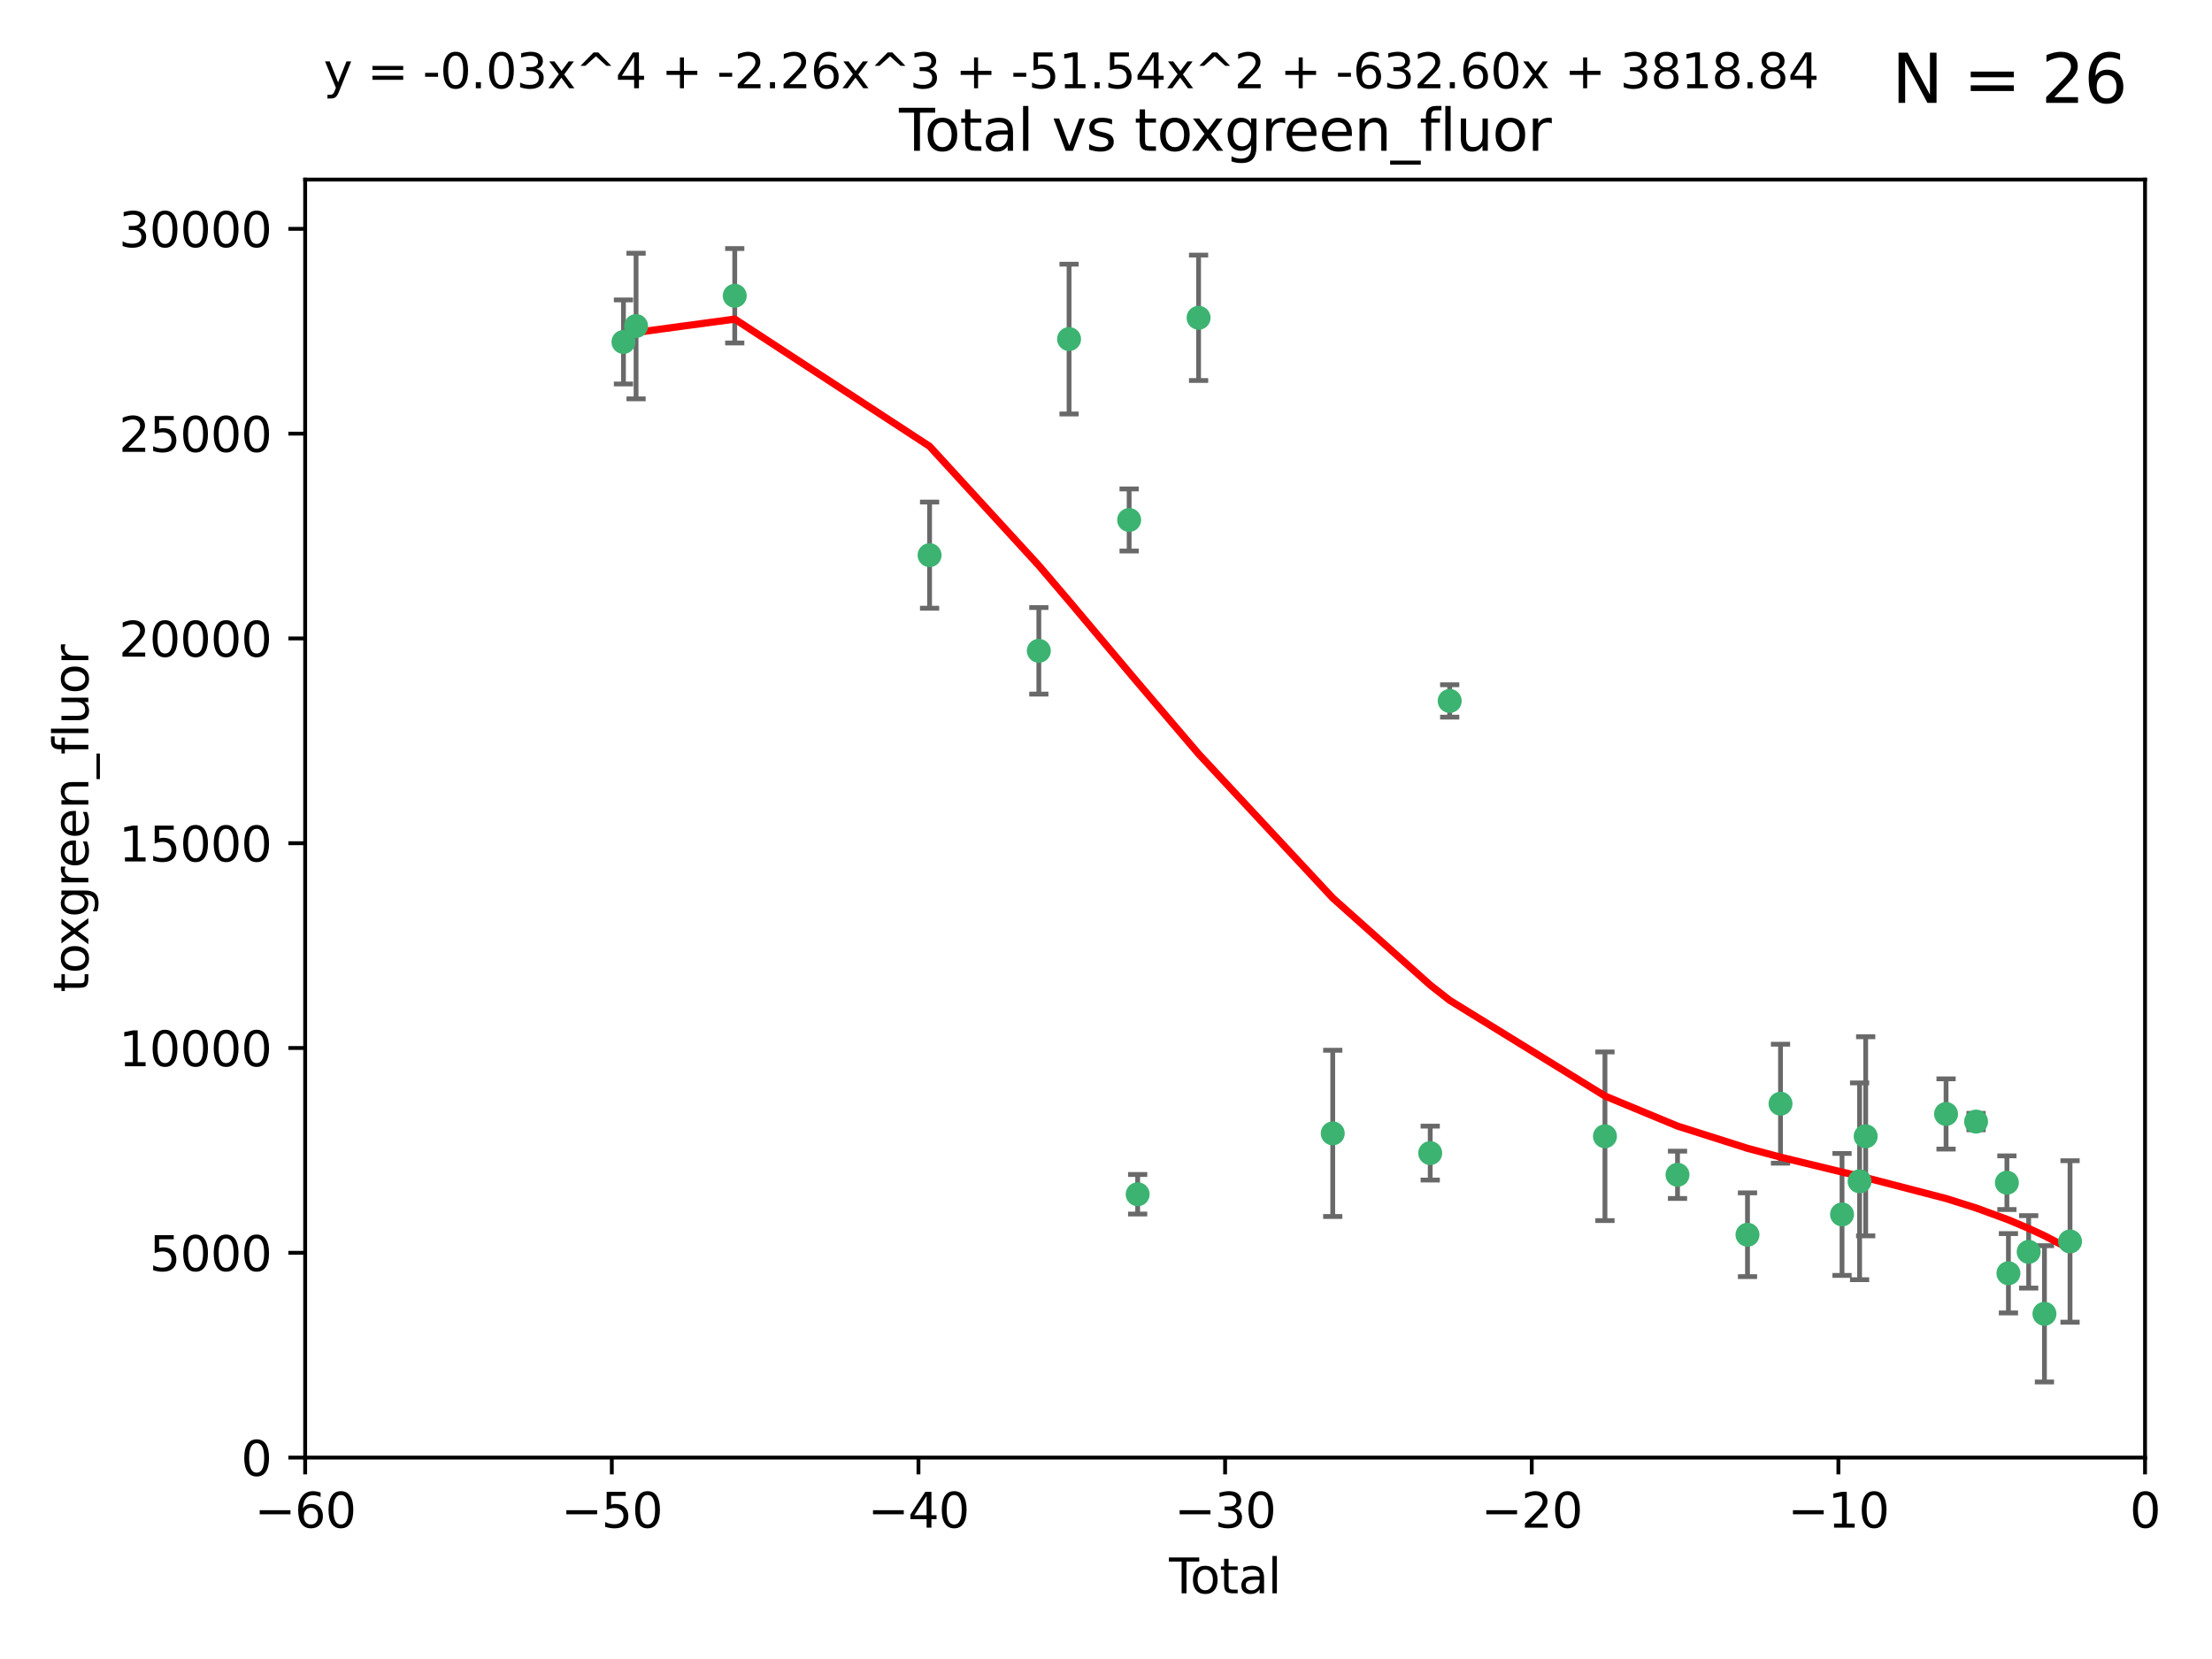 <?xml version="1.0" encoding="utf-8" standalone="no"?>
<!DOCTYPE svg PUBLIC "-//W3C//DTD SVG 1.1//EN"
  "http://www.w3.org/Graphics/SVG/1.1/DTD/svg11.dtd">
<svg xmlns:xlink="http://www.w3.org/1999/xlink" width="460.8pt" height="345.6pt" viewBox="0 0 460.8 345.6" xmlns="http://www.w3.org/2000/svg" version="1.1">
 <defs>
  <style type="text/css">*{stroke-linejoin: round; stroke-linecap: butt}</style>
 </defs>
 <g id="figure_1">
  <g id="patch_1">
   <path d="M 0 345.6 
L 460.8 345.6 
L 460.8 0 
L 0 0 
z
" style="fill: #ffffff"/>
  </g>
  <g id="axes_1">
   <g id="patch_2">
    <path d="M 63.571 303.64 
L 446.85 303.64 
L 446.85 37.411 
L 63.571 37.411 
z
" style="fill: #ffffff"/>
   </g>
   <g id="PathCollection_1">
    <defs>
     <path id="md57457de7d" d="M 0 1.118 
C 0.297 1.118 0.581 1 0.791 0.791 
C 1 0.581 1.118 0.297 1.118 0 
C 1.118 -0.297 1 -0.581 0.791 -0.791 
C 0.581 -1 0.297 -1.118 0 -1.118 
C -0.297 -1.118 -0.581 -1 -0.791 -0.791 
C -1 -0.581 -1.118 -0.297 -1.118 0 
C -1.118 0.297 -1 0.581 -0.791 0.791 
C -0.581 1 -0.297 1.118 0 1.118 
z
" style="stroke: #3cb371"/>
    </defs>
    <g clip-path="url(#pc5ffb8837c)">
     <use xlink:href="#md57457de7d" x="129.877" y="71.233" style="fill: #3cb371; stroke: #3cb371"/>
     <use xlink:href="#md57457de7d" x="132.505" y="67.919" style="fill: #3cb371; stroke: #3cb371"/>
     <use xlink:href="#md57457de7d" x="153.06" y="61.614" style="fill: #3cb371; stroke: #3cb371"/>
     <use xlink:href="#md57457de7d" x="193.65" y="115.648" style="fill: #3cb371; stroke: #3cb371"/>
     <use xlink:href="#md57457de7d" x="216.408" y="135.578" style="fill: #3cb371; stroke: #3cb371"/>
     <use xlink:href="#md57457de7d" x="222.705" y="70.635" style="fill: #3cb371; stroke: #3cb371"/>
     <use xlink:href="#md57457de7d" x="235.222" y="108.323" style="fill: #3cb371; stroke: #3cb371"/>
     <use xlink:href="#md57457de7d" x="236.998" y="248.785" style="fill: #3cb371; stroke: #3cb371"/>
     <use xlink:href="#md57457de7d" x="249.689" y="66.198" style="fill: #3cb371; stroke: #3cb371"/>
     <use xlink:href="#md57457de7d" x="277.635" y="236.101" style="fill: #3cb371; stroke: #3cb371"/>
     <use xlink:href="#md57457de7d" x="297.94" y="240.21" style="fill: #3cb371; stroke: #3cb371"/>
     <use xlink:href="#md57457de7d" x="301.998" y="146.019" style="fill: #3cb371; stroke: #3cb371"/>
     <use xlink:href="#md57457de7d" x="334.342" y="236.707" style="fill: #3cb371; stroke: #3cb371"/>
     <use xlink:href="#md57457de7d" x="349.456" y="244.732" style="fill: #3cb371; stroke: #3cb371"/>
     <use xlink:href="#md57457de7d" x="364.037" y="257.22" style="fill: #3cb371; stroke: #3cb371"/>
     <use xlink:href="#md57457de7d" x="370.913" y="229.921" style="fill: #3cb371; stroke: #3cb371"/>
     <use xlink:href="#md57457de7d" x="383.73" y="252.987" style="fill: #3cb371; stroke: #3cb371"/>
     <use xlink:href="#md57457de7d" x="387.387" y="246.088" style="fill: #3cb371; stroke: #3cb371"/>
     <use xlink:href="#md57457de7d" x="388.656" y="236.712" style="fill: #3cb371; stroke: #3cb371"/>
     <use xlink:href="#md57457de7d" x="405.4" y="232.062" style="fill: #3cb371; stroke: #3cb371"/>
     <use xlink:href="#md57457de7d" x="411.653" y="233.649" style="fill: #3cb371; stroke: #3cb371"/>
     <use xlink:href="#md57457de7d" x="418.073" y="246.377" style="fill: #3cb371; stroke: #3cb371"/>
     <use xlink:href="#md57457de7d" x="418.393" y="265.242" style="fill: #3cb371; stroke: #3cb371"/>
     <use xlink:href="#md57457de7d" x="422.61" y="260.788" style="fill: #3cb371; stroke: #3cb371"/>
     <use xlink:href="#md57457de7d" x="425.895" y="273.693" style="fill: #3cb371; stroke: #3cb371"/>
     <use xlink:href="#md57457de7d" x="431.226" y="258.619" style="fill: #3cb371; stroke: #3cb371"/>
    </g>
   </g>
   <g id="matplotlib.axis_1">
    <g id="xtick_1">
     <g id="line2d_1">
      <defs>
       <path id="me7e65bec2f" d="M 0 0 
L 0 3.5 
" style="stroke: #000000; stroke-width: 0.8"/>
      </defs>
      <g>
       <use xlink:href="#me7e65bec2f" x="63.571" y="303.64" style="stroke: #000000; stroke-width: 0.8"/>
      </g>
     </g>
     <g id="text_1">
      <!-- −60 -->
      <g transform="translate(53.019 318.238)scale(0.1 -0.1)">
       <defs>
        <path id="DejaVuSans-2212" d="M 678 2272 
L 4684 2272 
L 4684 1741 
L 678 1741 
L 678 2272 
z
" transform="scale(0.016)"/>
        <path id="DejaVuSans-36" d="M 2113 2584 
Q 1688 2584 1439 2293 
Q 1191 2003 1191 1497 
Q 1191 994 1439 701 
Q 1688 409 2113 409 
Q 2538 409 2786 701 
Q 3034 994 3034 1497 
Q 3034 2003 2786 2293 
Q 2538 2584 2113 2584 
z
M 3366 4563 
L 3366 3988 
Q 3128 4100 2886 4159 
Q 2644 4219 2406 4219 
Q 1781 4219 1451 3797 
Q 1122 3375 1075 2522 
Q 1259 2794 1537 2939 
Q 1816 3084 2150 3084 
Q 2853 3084 3261 2657 
Q 3669 2231 3669 1497 
Q 3669 778 3244 343 
Q 2819 -91 2113 -91 
Q 1303 -91 875 529 
Q 447 1150 447 2328 
Q 447 3434 972 4092 
Q 1497 4750 2381 4750 
Q 2619 4750 2861 4703 
Q 3103 4656 3366 4563 
z
" transform="scale(0.016)"/>
        <path id="DejaVuSans-30" d="M 2034 4250 
Q 1547 4250 1301 3770 
Q 1056 3291 1056 2328 
Q 1056 1369 1301 889 
Q 1547 409 2034 409 
Q 2525 409 2770 889 
Q 3016 1369 3016 2328 
Q 3016 3291 2770 3770 
Q 2525 4250 2034 4250 
z
M 2034 4750 
Q 2819 4750 3233 4129 
Q 3647 3509 3647 2328 
Q 3647 1150 3233 529 
Q 2819 -91 2034 -91 
Q 1250 -91 836 529 
Q 422 1150 422 2328 
Q 422 3509 836 4129 
Q 1250 4750 2034 4750 
z
" transform="scale(0.016)"/>
       </defs>
       <use xlink:href="#DejaVuSans-2212"/>
       <use xlink:href="#DejaVuSans-36" x="83.789"/>
       <use xlink:href="#DejaVuSans-30" x="147.412"/>
      </g>
     </g>
    </g>
    <g id="xtick_2">
     <g id="line2d_2">
      <g>
       <use xlink:href="#me7e65bec2f" x="127.451" y="303.64" style="stroke: #000000; stroke-width: 0.8"/>
      </g>
     </g>
     <g id="text_2">
      <!-- −50 -->
      <g transform="translate(116.899 318.238)scale(0.1 -0.1)">
       <defs>
        <path id="DejaVuSans-35" d="M 691 4666 
L 3169 4666 
L 3169 4134 
L 1269 4134 
L 1269 2991 
Q 1406 3038 1543 3061 
Q 1681 3084 1819 3084 
Q 2600 3084 3056 2656 
Q 3513 2228 3513 1497 
Q 3513 744 3044 326 
Q 2575 -91 1722 -91 
Q 1428 -91 1123 -41 
Q 819 9 494 109 
L 494 744 
Q 775 591 1075 516 
Q 1375 441 1709 441 
Q 2250 441 2565 725 
Q 2881 1009 2881 1497 
Q 2881 1984 2565 2268 
Q 2250 2553 1709 2553 
Q 1456 2553 1204 2497 
Q 953 2441 691 2322 
L 691 4666 
z
" transform="scale(0.016)"/>
       </defs>
       <use xlink:href="#DejaVuSans-2212"/>
       <use xlink:href="#DejaVuSans-35" x="83.789"/>
       <use xlink:href="#DejaVuSans-30" x="147.412"/>
      </g>
     </g>
    </g>
    <g id="xtick_3">
     <g id="line2d_3">
      <g>
       <use xlink:href="#me7e65bec2f" x="191.331" y="303.64" style="stroke: #000000; stroke-width: 0.8"/>
      </g>
     </g>
     <g id="text_3">
      <!-- −40 -->
      <g transform="translate(180.778 318.238)scale(0.1 -0.1)">
       <defs>
        <path id="DejaVuSans-34" d="M 2419 4116 
L 825 1625 
L 2419 1625 
L 2419 4116 
z
M 2253 4666 
L 3047 4666 
L 3047 1625 
L 3713 1625 
L 3713 1100 
L 3047 1100 
L 3047 0 
L 2419 0 
L 2419 1100 
L 313 1100 
L 313 1709 
L 2253 4666 
z
" transform="scale(0.016)"/>
       </defs>
       <use xlink:href="#DejaVuSans-2212"/>
       <use xlink:href="#DejaVuSans-34" x="83.789"/>
       <use xlink:href="#DejaVuSans-30" x="147.412"/>
      </g>
     </g>
    </g>
    <g id="xtick_4">
     <g id="line2d_4">
      <g>
       <use xlink:href="#me7e65bec2f" x="255.211" y="303.64" style="stroke: #000000; stroke-width: 0.8"/>
      </g>
     </g>
     <g id="text_4">
      <!-- −30 -->
      <g transform="translate(244.658 318.238)scale(0.1 -0.1)">
       <defs>
        <path id="DejaVuSans-33" d="M 2597 2516 
Q 3050 2419 3304 2112 
Q 3559 1806 3559 1356 
Q 3559 666 3084 287 
Q 2609 -91 1734 -91 
Q 1441 -91 1130 -33 
Q 819 25 488 141 
L 488 750 
Q 750 597 1062 519 
Q 1375 441 1716 441 
Q 2309 441 2620 675 
Q 2931 909 2931 1356 
Q 2931 1769 2642 2001 
Q 2353 2234 1838 2234 
L 1294 2234 
L 1294 2753 
L 1863 2753 
Q 2328 2753 2575 2939 
Q 2822 3125 2822 3475 
Q 2822 3834 2567 4026 
Q 2313 4219 1838 4219 
Q 1578 4219 1281 4162 
Q 984 4106 628 3988 
L 628 4550 
Q 988 4650 1302 4700 
Q 1616 4750 1894 4750 
Q 2613 4750 3031 4423 
Q 3450 4097 3450 3541 
Q 3450 3153 3228 2886 
Q 3006 2619 2597 2516 
z
" transform="scale(0.016)"/>
       </defs>
       <use xlink:href="#DejaVuSans-2212"/>
       <use xlink:href="#DejaVuSans-33" x="83.789"/>
       <use xlink:href="#DejaVuSans-30" x="147.412"/>
      </g>
     </g>
    </g>
    <g id="xtick_5">
     <g id="line2d_5">
      <g>
       <use xlink:href="#me7e65bec2f" x="319.09" y="303.64" style="stroke: #000000; stroke-width: 0.8"/>
      </g>
     </g>
     <g id="text_5">
      <!-- −20 -->
      <g transform="translate(308.538 318.238)scale(0.1 -0.1)">
       <defs>
        <path id="DejaVuSans-32" d="M 1228 531 
L 3431 531 
L 3431 0 
L 469 0 
L 469 531 
Q 828 903 1448 1529 
Q 2069 2156 2228 2338 
Q 2531 2678 2651 2914 
Q 2772 3150 2772 3378 
Q 2772 3750 2511 3984 
Q 2250 4219 1831 4219 
Q 1534 4219 1204 4116 
Q 875 4013 500 3803 
L 500 4441 
Q 881 4594 1212 4672 
Q 1544 4750 1819 4750 
Q 2544 4750 2975 4387 
Q 3406 4025 3406 3419 
Q 3406 3131 3298 2873 
Q 3191 2616 2906 2266 
Q 2828 2175 2409 1742 
Q 1991 1309 1228 531 
z
" transform="scale(0.016)"/>
       </defs>
       <use xlink:href="#DejaVuSans-2212"/>
       <use xlink:href="#DejaVuSans-32" x="83.789"/>
       <use xlink:href="#DejaVuSans-30" x="147.412"/>
      </g>
     </g>
    </g>
    <g id="xtick_6">
     <g id="line2d_6">
      <g>
       <use xlink:href="#me7e65bec2f" x="382.97" y="303.64" style="stroke: #000000; stroke-width: 0.8"/>
      </g>
     </g>
     <g id="text_6">
      <!-- −10 -->
      <g transform="translate(372.418 318.238)scale(0.1 -0.1)">
       <defs>
        <path id="DejaVuSans-31" d="M 794 531 
L 1825 531 
L 1825 4091 
L 703 3866 
L 703 4441 
L 1819 4666 
L 2450 4666 
L 2450 531 
L 3481 531 
L 3481 0 
L 794 0 
L 794 531 
z
" transform="scale(0.016)"/>
       </defs>
       <use xlink:href="#DejaVuSans-2212"/>
       <use xlink:href="#DejaVuSans-31" x="83.789"/>
       <use xlink:href="#DejaVuSans-30" x="147.412"/>
      </g>
     </g>
    </g>
    <g id="xtick_7">
     <g id="line2d_7">
      <g>
       <use xlink:href="#me7e65bec2f" x="446.85" y="303.64" style="stroke: #000000; stroke-width: 0.8"/>
      </g>
     </g>
     <g id="text_7">
      <!-- 0 -->
      <g transform="translate(443.669 318.238)scale(0.1 -0.1)">
       <use xlink:href="#DejaVuSans-30"/>
      </g>
     </g>
    </g>
    <g id="text_8">
     <!-- Total -->
     <g transform="translate(243.534 331.917)scale(0.1 -0.1)">
      <defs>
       <path id="DejaVuSans-54" d="M -19 4666 
L 3928 4666 
L 3928 4134 
L 2272 4134 
L 2272 0 
L 1638 0 
L 1638 4134 
L -19 4134 
L -19 4666 
z
" transform="scale(0.016)"/>
       <path id="DejaVuSans-6f" d="M 1959 3097 
Q 1497 3097 1228 2736 
Q 959 2375 959 1747 
Q 959 1119 1226 758 
Q 1494 397 1959 397 
Q 2419 397 2687 759 
Q 2956 1122 2956 1747 
Q 2956 2369 2687 2733 
Q 2419 3097 1959 3097 
z
M 1959 3584 
Q 2709 3584 3137 3096 
Q 3566 2609 3566 1747 
Q 3566 888 3137 398 
Q 2709 -91 1959 -91 
Q 1206 -91 779 398 
Q 353 888 353 1747 
Q 353 2609 779 3096 
Q 1206 3584 1959 3584 
z
" transform="scale(0.016)"/>
       <path id="DejaVuSans-74" d="M 1172 4494 
L 1172 3500 
L 2356 3500 
L 2356 3053 
L 1172 3053 
L 1172 1153 
Q 1172 725 1289 603 
Q 1406 481 1766 481 
L 2356 481 
L 2356 0 
L 1766 0 
Q 1100 0 847 248 
Q 594 497 594 1153 
L 594 3053 
L 172 3053 
L 172 3500 
L 594 3500 
L 594 4494 
L 1172 4494 
z
" transform="scale(0.016)"/>
       <path id="DejaVuSans-61" d="M 2194 1759 
Q 1497 1759 1228 1600 
Q 959 1441 959 1056 
Q 959 750 1161 570 
Q 1363 391 1709 391 
Q 2188 391 2477 730 
Q 2766 1069 2766 1631 
L 2766 1759 
L 2194 1759 
z
M 3341 1997 
L 3341 0 
L 2766 0 
L 2766 531 
Q 2569 213 2275 61 
Q 1981 -91 1556 -91 
Q 1019 -91 701 211 
Q 384 513 384 1019 
Q 384 1609 779 1909 
Q 1175 2209 1959 2209 
L 2766 2209 
L 2766 2266 
Q 2766 2663 2505 2880 
Q 2244 3097 1772 3097 
Q 1472 3097 1187 3025 
Q 903 2953 641 2809 
L 641 3341 
Q 956 3463 1253 3523 
Q 1550 3584 1831 3584 
Q 2591 3584 2966 3190 
Q 3341 2797 3341 1997 
z
" transform="scale(0.016)"/>
       <path id="DejaVuSans-6c" d="M 603 4863 
L 1178 4863 
L 1178 0 
L 603 0 
L 603 4863 
z
" transform="scale(0.016)"/>
      </defs>
      <use xlink:href="#DejaVuSans-54"/>
      <use xlink:href="#DejaVuSans-6f" x="44.084"/>
      <use xlink:href="#DejaVuSans-74" x="105.266"/>
      <use xlink:href="#DejaVuSans-61" x="144.475"/>
      <use xlink:href="#DejaVuSans-6c" x="205.754"/>
     </g>
    </g>
   </g>
   <g id="matplotlib.axis_2">
    <g id="ytick_1">
     <g id="line2d_8">
      <defs>
       <path id="me80d54e34b" d="M 0 0 
L -3.5 0 
" style="stroke: #000000; stroke-width: 0.8"/>
      </defs>
      <g>
       <use xlink:href="#me80d54e34b" x="63.571" y="303.64" style="stroke: #000000; stroke-width: 0.8"/>
      </g>
     </g>
     <g id="text_9">
      <!-- 0 -->
      <g transform="translate(50.209 307.439)scale(0.1 -0.1)">
       <use xlink:href="#DejaVuSans-30"/>
      </g>
     </g>
    </g>
    <g id="ytick_2">
     <g id="line2d_9">
      <g>
       <use xlink:href="#me80d54e34b" x="63.571" y="260.979" style="stroke: #000000; stroke-width: 0.8"/>
      </g>
     </g>
     <g id="text_10">
      <!-- 5000 -->
      <g transform="translate(31.121 264.778)scale(0.1 -0.1)">
       <use xlink:href="#DejaVuSans-35"/>
       <use xlink:href="#DejaVuSans-30" x="63.623"/>
       <use xlink:href="#DejaVuSans-30" x="127.246"/>
       <use xlink:href="#DejaVuSans-30" x="190.869"/>
      </g>
     </g>
    </g>
    <g id="ytick_3">
     <g id="line2d_10">
      <g>
       <use xlink:href="#me80d54e34b" x="63.571" y="218.317" style="stroke: #000000; stroke-width: 0.8"/>
      </g>
     </g>
     <g id="text_11">
      <!-- 10000 -->
      <g transform="translate(24.759 222.116)scale(0.1 -0.1)">
       <use xlink:href="#DejaVuSans-31"/>
       <use xlink:href="#DejaVuSans-30" x="63.623"/>
       <use xlink:href="#DejaVuSans-30" x="127.246"/>
       <use xlink:href="#DejaVuSans-30" x="190.869"/>
       <use xlink:href="#DejaVuSans-30" x="254.492"/>
      </g>
     </g>
    </g>
    <g id="ytick_4">
     <g id="line2d_11">
      <g>
       <use xlink:href="#me80d54e34b" x="63.571" y="175.656" style="stroke: #000000; stroke-width: 0.8"/>
      </g>
     </g>
     <g id="text_12">
      <!-- 15000 -->
      <g transform="translate(24.759 179.455)scale(0.1 -0.1)">
       <use xlink:href="#DejaVuSans-31"/>
       <use xlink:href="#DejaVuSans-35" x="63.623"/>
       <use xlink:href="#DejaVuSans-30" x="127.246"/>
       <use xlink:href="#DejaVuSans-30" x="190.869"/>
       <use xlink:href="#DejaVuSans-30" x="254.492"/>
      </g>
     </g>
    </g>
    <g id="ytick_5">
     <g id="line2d_12">
      <g>
       <use xlink:href="#me80d54e34b" x="63.571" y="132.994" style="stroke: #000000; stroke-width: 0.8"/>
      </g>
     </g>
     <g id="text_13">
      <!-- 20000 -->
      <g transform="translate(24.759 136.794)scale(0.1 -0.1)">
       <use xlink:href="#DejaVuSans-32"/>
       <use xlink:href="#DejaVuSans-30" x="63.623"/>
       <use xlink:href="#DejaVuSans-30" x="127.246"/>
       <use xlink:href="#DejaVuSans-30" x="190.869"/>
       <use xlink:href="#DejaVuSans-30" x="254.492"/>
      </g>
     </g>
    </g>
    <g id="ytick_6">
     <g id="line2d_13">
      <g>
       <use xlink:href="#me80d54e34b" x="63.571" y="90.333" style="stroke: #000000; stroke-width: 0.8"/>
      </g>
     </g>
     <g id="text_14">
      <!-- 25000 -->
      <g transform="translate(24.759 94.132)scale(0.1 -0.1)">
       <use xlink:href="#DejaVuSans-32"/>
       <use xlink:href="#DejaVuSans-35" x="63.623"/>
       <use xlink:href="#DejaVuSans-30" x="127.246"/>
       <use xlink:href="#DejaVuSans-30" x="190.869"/>
       <use xlink:href="#DejaVuSans-30" x="254.492"/>
      </g>
     </g>
    </g>
    <g id="ytick_7">
     <g id="line2d_14">
      <g>
       <use xlink:href="#me80d54e34b" x="63.571" y="47.672" style="stroke: #000000; stroke-width: 0.8"/>
      </g>
     </g>
     <g id="text_15">
      <!-- 30000 -->
      <g transform="translate(24.759 51.471)scale(0.1 -0.1)">
       <use xlink:href="#DejaVuSans-33"/>
       <use xlink:href="#DejaVuSans-30" x="63.623"/>
       <use xlink:href="#DejaVuSans-30" x="127.246"/>
       <use xlink:href="#DejaVuSans-30" x="190.869"/>
       <use xlink:href="#DejaVuSans-30" x="254.492"/>
      </g>
     </g>
    </g>
    <g id="text_16">
     <!-- toxgreen_fluor -->
     <g transform="translate(18.401 206.72)rotate(-90)scale(0.1 -0.1)">
      <defs>
       <path id="DejaVuSans-78" d="M 3513 3500 
L 2247 1797 
L 3578 0 
L 2900 0 
L 1881 1375 
L 863 0 
L 184 0 
L 1544 1831 
L 300 3500 
L 978 3500 
L 1906 2253 
L 2834 3500 
L 3513 3500 
z
" transform="scale(0.016)"/>
       <path id="DejaVuSans-67" d="M 2906 1791 
Q 2906 2416 2648 2759 
Q 2391 3103 1925 3103 
Q 1463 3103 1205 2759 
Q 947 2416 947 1791 
Q 947 1169 1205 825 
Q 1463 481 1925 481 
Q 2391 481 2648 825 
Q 2906 1169 2906 1791 
z
M 3481 434 
Q 3481 -459 3084 -895 
Q 2688 -1331 1869 -1331 
Q 1566 -1331 1297 -1286 
Q 1028 -1241 775 -1147 
L 775 -588 
Q 1028 -725 1275 -790 
Q 1522 -856 1778 -856 
Q 2344 -856 2625 -561 
Q 2906 -266 2906 331 
L 2906 616 
Q 2728 306 2450 153 
Q 2172 0 1784 0 
Q 1141 0 747 490 
Q 353 981 353 1791 
Q 353 2603 747 3093 
Q 1141 3584 1784 3584 
Q 2172 3584 2450 3431 
Q 2728 3278 2906 2969 
L 2906 3500 
L 3481 3500 
L 3481 434 
z
" transform="scale(0.016)"/>
       <path id="DejaVuSans-72" d="M 2631 2963 
Q 2534 3019 2420 3045 
Q 2306 3072 2169 3072 
Q 1681 3072 1420 2755 
Q 1159 2438 1159 1844 
L 1159 0 
L 581 0 
L 581 3500 
L 1159 3500 
L 1159 2956 
Q 1341 3275 1631 3429 
Q 1922 3584 2338 3584 
Q 2397 3584 2469 3576 
Q 2541 3569 2628 3553 
L 2631 2963 
z
" transform="scale(0.016)"/>
       <path id="DejaVuSans-65" d="M 3597 1894 
L 3597 1613 
L 953 1613 
Q 991 1019 1311 708 
Q 1631 397 2203 397 
Q 2534 397 2845 478 
Q 3156 559 3463 722 
L 3463 178 
Q 3153 47 2828 -22 
Q 2503 -91 2169 -91 
Q 1331 -91 842 396 
Q 353 884 353 1716 
Q 353 2575 817 3079 
Q 1281 3584 2069 3584 
Q 2775 3584 3186 3129 
Q 3597 2675 3597 1894 
z
M 3022 2063 
Q 3016 2534 2758 2815 
Q 2500 3097 2075 3097 
Q 1594 3097 1305 2825 
Q 1016 2553 972 2059 
L 3022 2063 
z
" transform="scale(0.016)"/>
       <path id="DejaVuSans-6e" d="M 3513 2113 
L 3513 0 
L 2938 0 
L 2938 2094 
Q 2938 2591 2744 2837 
Q 2550 3084 2163 3084 
Q 1697 3084 1428 2787 
Q 1159 2491 1159 1978 
L 1159 0 
L 581 0 
L 581 3500 
L 1159 3500 
L 1159 2956 
Q 1366 3272 1645 3428 
Q 1925 3584 2291 3584 
Q 2894 3584 3203 3211 
Q 3513 2838 3513 2113 
z
" transform="scale(0.016)"/>
       <path id="DejaVuSans-5f" d="M 3263 -1063 
L 3263 -1509 
L -63 -1509 
L -63 -1063 
L 3263 -1063 
z
" transform="scale(0.016)"/>
       <path id="DejaVuSans-66" d="M 2375 4863 
L 2375 4384 
L 1825 4384 
Q 1516 4384 1395 4259 
Q 1275 4134 1275 3809 
L 1275 3500 
L 2222 3500 
L 2222 3053 
L 1275 3053 
L 1275 0 
L 697 0 
L 697 3053 
L 147 3053 
L 147 3500 
L 697 3500 
L 697 3744 
Q 697 4328 969 4595 
Q 1241 4863 1831 4863 
L 2375 4863 
z
" transform="scale(0.016)"/>
       <path id="DejaVuSans-75" d="M 544 1381 
L 544 3500 
L 1119 3500 
L 1119 1403 
Q 1119 906 1312 657 
Q 1506 409 1894 409 
Q 2359 409 2629 706 
Q 2900 1003 2900 1516 
L 2900 3500 
L 3475 3500 
L 3475 0 
L 2900 0 
L 2900 538 
Q 2691 219 2414 64 
Q 2138 -91 1772 -91 
Q 1169 -91 856 284 
Q 544 659 544 1381 
z
M 1991 3584 
L 1991 3584 
z
" transform="scale(0.016)"/>
      </defs>
      <use xlink:href="#DejaVuSans-74"/>
      <use xlink:href="#DejaVuSans-6f" x="39.209"/>
      <use xlink:href="#DejaVuSans-78" x="97.266"/>
      <use xlink:href="#DejaVuSans-67" x="156.445"/>
      <use xlink:href="#DejaVuSans-72" x="219.922"/>
      <use xlink:href="#DejaVuSans-65" x="258.785"/>
      <use xlink:href="#DejaVuSans-65" x="320.309"/>
      <use xlink:href="#DejaVuSans-6e" x="381.832"/>
      <use xlink:href="#DejaVuSans-5f" x="445.211"/>
      <use xlink:href="#DejaVuSans-66" x="495.211"/>
      <use xlink:href="#DejaVuSans-6c" x="530.416"/>
      <use xlink:href="#DejaVuSans-75" x="558.199"/>
      <use xlink:href="#DejaVuSans-6f" x="621.578"/>
      <use xlink:href="#DejaVuSans-72" x="682.76"/>
     </g>
    </g>
   </g>
   <g id="LineCollection_1">
    <path d="M 129.877 79.988 
L 129.877 62.478 
" clip-path="url(#pc5ffb8837c)" style="fill: none; stroke: #696969"/>
    <path d="M 132.505 83.087 
L 132.505 52.751 
" clip-path="url(#pc5ffb8837c)" style="fill: none; stroke: #696969"/>
    <path d="M 153.06 71.449 
L 153.06 51.779 
" clip-path="url(#pc5ffb8837c)" style="fill: none; stroke: #696969"/>
    <path d="M 193.65 126.703 
L 193.65 104.593 
" clip-path="url(#pc5ffb8837c)" style="fill: none; stroke: #696969"/>
    <path d="M 216.408 144.593 
L 216.408 126.564 
" clip-path="url(#pc5ffb8837c)" style="fill: none; stroke: #696969"/>
    <path d="M 222.705 86.238 
L 222.705 55.032 
" clip-path="url(#pc5ffb8837c)" style="fill: none; stroke: #696969"/>
    <path d="M 235.222 114.789 
L 235.222 101.857 
" clip-path="url(#pc5ffb8837c)" style="fill: none; stroke: #696969"/>
    <path d="M 236.998 252.906 
L 236.998 244.665 
" clip-path="url(#pc5ffb8837c)" style="fill: none; stroke: #696969"/>
    <path d="M 249.689 79.261 
L 249.689 53.136 
" clip-path="url(#pc5ffb8837c)" style="fill: none; stroke: #696969"/>
    <path d="M 277.635 253.415 
L 277.635 218.787 
" clip-path="url(#pc5ffb8837c)" style="fill: none; stroke: #696969"/>
    <path d="M 297.94 245.824 
L 297.94 234.595 
" clip-path="url(#pc5ffb8837c)" style="fill: none; stroke: #696969"/>
    <path d="M 301.998 149.392 
L 301.998 142.646 
" clip-path="url(#pc5ffb8837c)" style="fill: none; stroke: #696969"/>
    <path d="M 334.342 254.273 
L 334.342 219.142 
" clip-path="url(#pc5ffb8837c)" style="fill: none; stroke: #696969"/>
    <path d="M 349.456 249.66 
L 349.456 239.805 
" clip-path="url(#pc5ffb8837c)" style="fill: none; stroke: #696969"/>
    <path d="M 364.037 265.942 
L 364.037 248.497 
" clip-path="url(#pc5ffb8837c)" style="fill: none; stroke: #696969"/>
    <path d="M 370.913 242.315 
L 370.913 217.527 
" clip-path="url(#pc5ffb8837c)" style="fill: none; stroke: #696969"/>
    <path d="M 383.73 265.691 
L 383.73 240.284 
" clip-path="url(#pc5ffb8837c)" style="fill: none; stroke: #696969"/>
    <path d="M 387.387 266.584 
L 387.387 225.592 
" clip-path="url(#pc5ffb8837c)" style="fill: none; stroke: #696969"/>
    <path d="M 388.656 257.45 
L 388.656 215.974 
" clip-path="url(#pc5ffb8837c)" style="fill: none; stroke: #696969"/>
    <path d="M 405.4 239.379 
L 405.4 224.745 
" clip-path="url(#pc5ffb8837c)" style="fill: none; stroke: #696969"/>
    <path d="M 411.653 235.359 
L 411.653 231.938 
" clip-path="url(#pc5ffb8837c)" style="fill: none; stroke: #696969"/>
    <path d="M 418.073 251.964 
L 418.073 240.79 
" clip-path="url(#pc5ffb8837c)" style="fill: none; stroke: #696969"/>
    <path d="M 418.393 273.505 
L 418.393 256.98 
" clip-path="url(#pc5ffb8837c)" style="fill: none; stroke: #696969"/>
    <path d="M 422.61 268.334 
L 422.61 253.243 
" clip-path="url(#pc5ffb8837c)" style="fill: none; stroke: #696969"/>
    <path d="M 425.895 287.888 
L 425.895 259.498 
" clip-path="url(#pc5ffb8837c)" style="fill: none; stroke: #696969"/>
    <path d="M 431.226 275.437 
L 431.226 241.801 
" clip-path="url(#pc5ffb8837c)" style="fill: none; stroke: #696969"/>
   </g>
   <g id="line2d_15">
    <defs>
     <path id="mbccf2b4a0e" d="M 2 0 
L -2 -0 
" style="stroke: #696969"/>
    </defs>
    <g clip-path="url(#pc5ffb8837c)">
     <use xlink:href="#mbccf2b4a0e" x="129.877" y="79.988" style="fill: #696969; stroke: #696969"/>
     <use xlink:href="#mbccf2b4a0e" x="132.505" y="83.087" style="fill: #696969; stroke: #696969"/>
     <use xlink:href="#mbccf2b4a0e" x="153.06" y="71.449" style="fill: #696969; stroke: #696969"/>
     <use xlink:href="#mbccf2b4a0e" x="193.65" y="126.703" style="fill: #696969; stroke: #696969"/>
     <use xlink:href="#mbccf2b4a0e" x="216.408" y="144.593" style="fill: #696969; stroke: #696969"/>
     <use xlink:href="#mbccf2b4a0e" x="222.705" y="86.238" style="fill: #696969; stroke: #696969"/>
     <use xlink:href="#mbccf2b4a0e" x="235.222" y="114.789" style="fill: #696969; stroke: #696969"/>
     <use xlink:href="#mbccf2b4a0e" x="236.998" y="252.906" style="fill: #696969; stroke: #696969"/>
     <use xlink:href="#mbccf2b4a0e" x="249.689" y="79.261" style="fill: #696969; stroke: #696969"/>
     <use xlink:href="#mbccf2b4a0e" x="277.635" y="253.415" style="fill: #696969; stroke: #696969"/>
     <use xlink:href="#mbccf2b4a0e" x="297.94" y="245.824" style="fill: #696969; stroke: #696969"/>
     <use xlink:href="#mbccf2b4a0e" x="301.998" y="149.392" style="fill: #696969; stroke: #696969"/>
     <use xlink:href="#mbccf2b4a0e" x="334.342" y="254.273" style="fill: #696969; stroke: #696969"/>
     <use xlink:href="#mbccf2b4a0e" x="349.456" y="249.66" style="fill: #696969; stroke: #696969"/>
     <use xlink:href="#mbccf2b4a0e" x="364.037" y="265.942" style="fill: #696969; stroke: #696969"/>
     <use xlink:href="#mbccf2b4a0e" x="370.913" y="242.315" style="fill: #696969; stroke: #696969"/>
     <use xlink:href="#mbccf2b4a0e" x="383.73" y="265.691" style="fill: #696969; stroke: #696969"/>
     <use xlink:href="#mbccf2b4a0e" x="387.387" y="266.584" style="fill: #696969; stroke: #696969"/>
     <use xlink:href="#mbccf2b4a0e" x="388.656" y="257.45" style="fill: #696969; stroke: #696969"/>
     <use xlink:href="#mbccf2b4a0e" x="405.4" y="239.379" style="fill: #696969; stroke: #696969"/>
     <use xlink:href="#mbccf2b4a0e" x="411.653" y="235.359" style="fill: #696969; stroke: #696969"/>
     <use xlink:href="#mbccf2b4a0e" x="418.073" y="251.964" style="fill: #696969; stroke: #696969"/>
     <use xlink:href="#mbccf2b4a0e" x="418.393" y="273.505" style="fill: #696969; stroke: #696969"/>
     <use xlink:href="#mbccf2b4a0e" x="422.61" y="268.334" style="fill: #696969; stroke: #696969"/>
     <use xlink:href="#mbccf2b4a0e" x="425.895" y="287.888" style="fill: #696969; stroke: #696969"/>
     <use xlink:href="#mbccf2b4a0e" x="431.226" y="275.437" style="fill: #696969; stroke: #696969"/>
    </g>
   </g>
   <g id="line2d_16">
    <g clip-path="url(#pc5ffb8837c)">
     <use xlink:href="#mbccf2b4a0e" x="129.877" y="62.478" style="fill: #696969; stroke: #696969"/>
     <use xlink:href="#mbccf2b4a0e" x="132.505" y="52.751" style="fill: #696969; stroke: #696969"/>
     <use xlink:href="#mbccf2b4a0e" x="153.06" y="51.779" style="fill: #696969; stroke: #696969"/>
     <use xlink:href="#mbccf2b4a0e" x="193.65" y="104.593" style="fill: #696969; stroke: #696969"/>
     <use xlink:href="#mbccf2b4a0e" x="216.408" y="126.564" style="fill: #696969; stroke: #696969"/>
     <use xlink:href="#mbccf2b4a0e" x="222.705" y="55.032" style="fill: #696969; stroke: #696969"/>
     <use xlink:href="#mbccf2b4a0e" x="235.222" y="101.857" style="fill: #696969; stroke: #696969"/>
     <use xlink:href="#mbccf2b4a0e" x="236.998" y="244.665" style="fill: #696969; stroke: #696969"/>
     <use xlink:href="#mbccf2b4a0e" x="249.689" y="53.136" style="fill: #696969; stroke: #696969"/>
     <use xlink:href="#mbccf2b4a0e" x="277.635" y="218.787" style="fill: #696969; stroke: #696969"/>
     <use xlink:href="#mbccf2b4a0e" x="297.94" y="234.595" style="fill: #696969; stroke: #696969"/>
     <use xlink:href="#mbccf2b4a0e" x="301.998" y="142.646" style="fill: #696969; stroke: #696969"/>
     <use xlink:href="#mbccf2b4a0e" x="334.342" y="219.142" style="fill: #696969; stroke: #696969"/>
     <use xlink:href="#mbccf2b4a0e" x="349.456" y="239.805" style="fill: #696969; stroke: #696969"/>
     <use xlink:href="#mbccf2b4a0e" x="364.037" y="248.497" style="fill: #696969; stroke: #696969"/>
     <use xlink:href="#mbccf2b4a0e" x="370.913" y="217.527" style="fill: #696969; stroke: #696969"/>
     <use xlink:href="#mbccf2b4a0e" x="383.73" y="240.284" style="fill: #696969; stroke: #696969"/>
     <use xlink:href="#mbccf2b4a0e" x="387.387" y="225.592" style="fill: #696969; stroke: #696969"/>
     <use xlink:href="#mbccf2b4a0e" x="388.656" y="215.974" style="fill: #696969; stroke: #696969"/>
     <use xlink:href="#mbccf2b4a0e" x="405.4" y="224.745" style="fill: #696969; stroke: #696969"/>
     <use xlink:href="#mbccf2b4a0e" x="411.653" y="231.938" style="fill: #696969; stroke: #696969"/>
     <use xlink:href="#mbccf2b4a0e" x="418.073" y="240.79" style="fill: #696969; stroke: #696969"/>
     <use xlink:href="#mbccf2b4a0e" x="418.393" y="256.98" style="fill: #696969; stroke: #696969"/>
     <use xlink:href="#mbccf2b4a0e" x="422.61" y="253.243" style="fill: #696969; stroke: #696969"/>
     <use xlink:href="#mbccf2b4a0e" x="425.895" y="259.498" style="fill: #696969; stroke: #696969"/>
     <use xlink:href="#mbccf2b4a0e" x="431.226" y="241.801" style="fill: #696969; stroke: #696969"/>
    </g>
   </g>
   <g id="line2d_17">
    <path d="M 129.877 70.713 
L 132.505 69.252 
L 153.06 66.475 
L 193.65 92.974 
L 216.408 117.814 
L 222.705 125.2 
L 235.222 140.074 
L 236.998 142.183 
L 249.689 157.05 
L 277.635 187.072 
L 297.94 205.206 
L 301.998 208.388 
L 334.342 228.319 
L 349.456 234.586 
L 364.037 239.218 
L 370.913 241.056 
L 383.73 244.162 
L 387.387 245.023 
L 388.656 245.324 
L 405.4 249.673 
L 411.653 251.646 
L 418.073 253.994 
L 418.393 254.121 
L 422.61 255.9 
L 425.895 257.428 
L 431.226 260.212 
" clip-path="url(#pc5ffb8837c)" style="fill: none; stroke: #ff0000; stroke-width: 1.5; stroke-linecap: square"/>
   </g>
   <g id="line2d_18">
    <defs>
     <path id="mc07b9eb3e3" d="M 0 2 
C 0.53 2 1.039 1.789 1.414 1.414 
C 1.789 1.039 2 0.53 2 0 
C 2 -0.53 1.789 -1.039 1.414 -1.414 
C 1.039 -1.789 0.53 -2 0 -2 
C -0.53 -2 -1.039 -1.789 -1.414 -1.414 
C -1.789 -1.039 -2 -0.53 -2 0 
C -2 0.53 -1.789 1.039 -1.414 1.414 
C -1.039 1.789 -0.53 2 0 2 
z
" style="stroke: #3cb371"/>
    </defs>
    <g clip-path="url(#pc5ffb8837c)">
     <use xlink:href="#mc07b9eb3e3" x="129.877" y="71.233" style="fill: #3cb371; stroke: #3cb371"/>
     <use xlink:href="#mc07b9eb3e3" x="132.505" y="67.919" style="fill: #3cb371; stroke: #3cb371"/>
     <use xlink:href="#mc07b9eb3e3" x="153.06" y="61.614" style="fill: #3cb371; stroke: #3cb371"/>
     <use xlink:href="#mc07b9eb3e3" x="193.65" y="115.648" style="fill: #3cb371; stroke: #3cb371"/>
     <use xlink:href="#mc07b9eb3e3" x="216.408" y="135.578" style="fill: #3cb371; stroke: #3cb371"/>
     <use xlink:href="#mc07b9eb3e3" x="222.705" y="70.635" style="fill: #3cb371; stroke: #3cb371"/>
     <use xlink:href="#mc07b9eb3e3" x="235.222" y="108.323" style="fill: #3cb371; stroke: #3cb371"/>
     <use xlink:href="#mc07b9eb3e3" x="236.998" y="248.785" style="fill: #3cb371; stroke: #3cb371"/>
     <use xlink:href="#mc07b9eb3e3" x="249.689" y="66.198" style="fill: #3cb371; stroke: #3cb371"/>
     <use xlink:href="#mc07b9eb3e3" x="277.635" y="236.101" style="fill: #3cb371; stroke: #3cb371"/>
     <use xlink:href="#mc07b9eb3e3" x="297.94" y="240.21" style="fill: #3cb371; stroke: #3cb371"/>
     <use xlink:href="#mc07b9eb3e3" x="301.998" y="146.019" style="fill: #3cb371; stroke: #3cb371"/>
     <use xlink:href="#mc07b9eb3e3" x="334.342" y="236.707" style="fill: #3cb371; stroke: #3cb371"/>
     <use xlink:href="#mc07b9eb3e3" x="349.456" y="244.732" style="fill: #3cb371; stroke: #3cb371"/>
     <use xlink:href="#mc07b9eb3e3" x="364.037" y="257.22" style="fill: #3cb371; stroke: #3cb371"/>
     <use xlink:href="#mc07b9eb3e3" x="370.913" y="229.921" style="fill: #3cb371; stroke: #3cb371"/>
     <use xlink:href="#mc07b9eb3e3" x="383.73" y="252.987" style="fill: #3cb371; stroke: #3cb371"/>
     <use xlink:href="#mc07b9eb3e3" x="387.387" y="246.088" style="fill: #3cb371; stroke: #3cb371"/>
     <use xlink:href="#mc07b9eb3e3" x="388.656" y="236.712" style="fill: #3cb371; stroke: #3cb371"/>
     <use xlink:href="#mc07b9eb3e3" x="405.4" y="232.062" style="fill: #3cb371; stroke: #3cb371"/>
     <use xlink:href="#mc07b9eb3e3" x="411.653" y="233.649" style="fill: #3cb371; stroke: #3cb371"/>
     <use xlink:href="#mc07b9eb3e3" x="418.073" y="246.377" style="fill: #3cb371; stroke: #3cb371"/>
     <use xlink:href="#mc07b9eb3e3" x="418.393" y="265.242" style="fill: #3cb371; stroke: #3cb371"/>
     <use xlink:href="#mc07b9eb3e3" x="422.61" y="260.788" style="fill: #3cb371; stroke: #3cb371"/>
     <use xlink:href="#mc07b9eb3e3" x="425.895" y="273.693" style="fill: #3cb371; stroke: #3cb371"/>
     <use xlink:href="#mc07b9eb3e3" x="431.226" y="258.619" style="fill: #3cb371; stroke: #3cb371"/>
    </g>
   </g>
   <g id="patch_3">
    <path d="M 63.571 303.64 
L 63.571 37.411 
" style="fill: none; stroke: #000000; stroke-width: 0.8; stroke-linejoin: miter; stroke-linecap: square"/>
   </g>
   <g id="patch_4">
    <path d="M 446.85 303.64 
L 446.85 37.411 
" style="fill: none; stroke: #000000; stroke-width: 0.8; stroke-linejoin: miter; stroke-linecap: square"/>
   </g>
   <g id="patch_5">
    <path d="M 63.571 303.64 
L 446.85 303.64 
" style="fill: none; stroke: #000000; stroke-width: 0.8; stroke-linejoin: miter; stroke-linecap: square"/>
   </g>
   <g id="patch_6">
    <path d="M 63.571 37.411 
L 446.85 37.411 
" style="fill: none; stroke: #000000; stroke-width: 0.8; stroke-linejoin: miter; stroke-linecap: square"/>
   </g>
   <g id="text_17">
    <!-- N = 26 -->
    <g transform="translate(394.098 21.426)scale(0.14 -0.14)">
     <defs>
      <path id="DejaVuSans-4e" d="M 628 4666 
L 1478 4666 
L 3547 763 
L 3547 4666 
L 4159 4666 
L 4159 0 
L 3309 0 
L 1241 3903 
L 1241 0 
L 628 0 
L 628 4666 
z
" transform="scale(0.016)"/>
      <path id="DejaVuSans-20" transform="scale(0.016)"/>
      <path id="DejaVuSans-3d" d="M 678 2906 
L 4684 2906 
L 4684 2381 
L 678 2381 
L 678 2906 
z
M 678 1631 
L 4684 1631 
L 4684 1100 
L 678 1100 
L 678 1631 
z
" transform="scale(0.016)"/>
     </defs>
     <use xlink:href="#DejaVuSans-4e"/>
     <use xlink:href="#DejaVuSans-20" x="74.805"/>
     <use xlink:href="#DejaVuSans-3d" x="106.592"/>
     <use xlink:href="#DejaVuSans-20" x="190.381"/>
     <use xlink:href="#DejaVuSans-32" x="222.168"/>
     <use xlink:href="#DejaVuSans-36" x="285.791"/>
    </g>
   </g>
   <g id="text_18">
    <!-- y = -0.03x^4 + -2.26x^3 + -51.54x^2 + -632.60x + 3818.84 -->
    <g transform="translate(67.404 18.387)scale(0.1 -0.1)">
     <defs>
      <path id="DejaVuSans-79" d="M 2059 -325 
Q 1816 -950 1584 -1140 
Q 1353 -1331 966 -1331 
L 506 -1331 
L 506 -850 
L 844 -850 
Q 1081 -850 1212 -737 
Q 1344 -625 1503 -206 
L 1606 56 
L 191 3500 
L 800 3500 
L 1894 763 
L 2988 3500 
L 3597 3500 
L 2059 -325 
z
" transform="scale(0.016)"/>
      <path id="DejaVuSans-2d" d="M 313 2009 
L 1997 2009 
L 1997 1497 
L 313 1497 
L 313 2009 
z
" transform="scale(0.016)"/>
      <path id="DejaVuSans-2e" d="M 684 794 
L 1344 794 
L 1344 0 
L 684 0 
L 684 794 
z
" transform="scale(0.016)"/>
      <path id="DejaVuSans-5e" d="M 2988 4666 
L 4684 2925 
L 4056 2925 
L 2681 4159 
L 1306 2925 
L 678 2925 
L 2375 4666 
L 2988 4666 
z
" transform="scale(0.016)"/>
      <path id="DejaVuSans-2b" d="M 2944 4013 
L 2944 2272 
L 4684 2272 
L 4684 1741 
L 2944 1741 
L 2944 0 
L 2419 0 
L 2419 1741 
L 678 1741 
L 678 2272 
L 2419 2272 
L 2419 4013 
L 2944 4013 
z
" transform="scale(0.016)"/>
      <path id="DejaVuSans-38" d="M 2034 2216 
Q 1584 2216 1326 1975 
Q 1069 1734 1069 1313 
Q 1069 891 1326 650 
Q 1584 409 2034 409 
Q 2484 409 2743 651 
Q 3003 894 3003 1313 
Q 3003 1734 2745 1975 
Q 2488 2216 2034 2216 
z
M 1403 2484 
Q 997 2584 770 2862 
Q 544 3141 544 3541 
Q 544 4100 942 4425 
Q 1341 4750 2034 4750 
Q 2731 4750 3128 4425 
Q 3525 4100 3525 3541 
Q 3525 3141 3298 2862 
Q 3072 2584 2669 2484 
Q 3125 2378 3379 2068 
Q 3634 1759 3634 1313 
Q 3634 634 3220 271 
Q 2806 -91 2034 -91 
Q 1263 -91 848 271 
Q 434 634 434 1313 
Q 434 1759 690 2068 
Q 947 2378 1403 2484 
z
M 1172 3481 
Q 1172 3119 1398 2916 
Q 1625 2713 2034 2713 
Q 2441 2713 2670 2916 
Q 2900 3119 2900 3481 
Q 2900 3844 2670 4047 
Q 2441 4250 2034 4250 
Q 1625 4250 1398 4047 
Q 1172 3844 1172 3481 
z
" transform="scale(0.016)"/>
     </defs>
     <use xlink:href="#DejaVuSans-79"/>
     <use xlink:href="#DejaVuSans-20" x="59.18"/>
     <use xlink:href="#DejaVuSans-3d" x="90.967"/>
     <use xlink:href="#DejaVuSans-20" x="174.756"/>
     <use xlink:href="#DejaVuSans-2d" x="206.543"/>
     <use xlink:href="#DejaVuSans-30" x="242.627"/>
     <use xlink:href="#DejaVuSans-2e" x="306.25"/>
     <use xlink:href="#DejaVuSans-30" x="338.037"/>
     <use xlink:href="#DejaVuSans-33" x="401.66"/>
     <use xlink:href="#DejaVuSans-78" x="465.283"/>
     <use xlink:href="#DejaVuSans-5e" x="524.463"/>
     <use xlink:href="#DejaVuSans-34" x="608.252"/>
     <use xlink:href="#DejaVuSans-20" x="671.875"/>
     <use xlink:href="#DejaVuSans-2b" x="703.662"/>
     <use xlink:href="#DejaVuSans-20" x="787.451"/>
     <use xlink:href="#DejaVuSans-2d" x="819.238"/>
     <use xlink:href="#DejaVuSans-32" x="855.322"/>
     <use xlink:href="#DejaVuSans-2e" x="918.945"/>
     <use xlink:href="#DejaVuSans-32" x="950.732"/>
     <use xlink:href="#DejaVuSans-36" x="1014.355"/>
     <use xlink:href="#DejaVuSans-78" x="1077.979"/>
     <use xlink:href="#DejaVuSans-5e" x="1137.158"/>
     <use xlink:href="#DejaVuSans-33" x="1220.947"/>
     <use xlink:href="#DejaVuSans-20" x="1284.57"/>
     <use xlink:href="#DejaVuSans-2b" x="1316.357"/>
     <use xlink:href="#DejaVuSans-20" x="1400.146"/>
     <use xlink:href="#DejaVuSans-2d" x="1431.934"/>
     <use xlink:href="#DejaVuSans-35" x="1468.018"/>
     <use xlink:href="#DejaVuSans-31" x="1531.641"/>
     <use xlink:href="#DejaVuSans-2e" x="1595.264"/>
     <use xlink:href="#DejaVuSans-35" x="1627.051"/>
     <use xlink:href="#DejaVuSans-34" x="1690.674"/>
     <use xlink:href="#DejaVuSans-78" x="1754.297"/>
     <use xlink:href="#DejaVuSans-5e" x="1813.477"/>
     <use xlink:href="#DejaVuSans-32" x="1897.266"/>
     <use xlink:href="#DejaVuSans-20" x="1960.889"/>
     <use xlink:href="#DejaVuSans-2b" x="1992.676"/>
     <use xlink:href="#DejaVuSans-20" x="2076.465"/>
     <use xlink:href="#DejaVuSans-2d" x="2108.252"/>
     <use xlink:href="#DejaVuSans-36" x="2144.336"/>
     <use xlink:href="#DejaVuSans-33" x="2207.959"/>
     <use xlink:href="#DejaVuSans-32" x="2271.582"/>
     <use xlink:href="#DejaVuSans-2e" x="2335.205"/>
     <use xlink:href="#DejaVuSans-36" x="2366.992"/>
     <use xlink:href="#DejaVuSans-30" x="2430.615"/>
     <use xlink:href="#DejaVuSans-78" x="2494.238"/>
     <use xlink:href="#DejaVuSans-20" x="2553.418"/>
     <use xlink:href="#DejaVuSans-2b" x="2585.205"/>
     <use xlink:href="#DejaVuSans-20" x="2668.994"/>
     <use xlink:href="#DejaVuSans-33" x="2700.781"/>
     <use xlink:href="#DejaVuSans-38" x="2764.404"/>
     <use xlink:href="#DejaVuSans-31" x="2828.027"/>
     <use xlink:href="#DejaVuSans-38" x="2891.65"/>
     <use xlink:href="#DejaVuSans-2e" x="2955.273"/>
     <use xlink:href="#DejaVuSans-38" x="2987.061"/>
     <use xlink:href="#DejaVuSans-34" x="3050.684"/>
    </g>
   </g>
   <g id="text_19">
    <!-- Total vs toxgreen_fluor -->
    <g transform="translate(187.275 31.411)scale(0.12 -0.12)">
     <defs>
      <path id="DejaVuSans-76" d="M 191 3500 
L 800 3500 
L 1894 563 
L 2988 3500 
L 3597 3500 
L 2284 0 
L 1503 0 
L 191 3500 
z
" transform="scale(0.016)"/>
      <path id="DejaVuSans-73" d="M 2834 3397 
L 2834 2853 
Q 2591 2978 2328 3040 
Q 2066 3103 1784 3103 
Q 1356 3103 1142 2972 
Q 928 2841 928 2578 
Q 928 2378 1081 2264 
Q 1234 2150 1697 2047 
L 1894 2003 
Q 2506 1872 2764 1633 
Q 3022 1394 3022 966 
Q 3022 478 2636 193 
Q 2250 -91 1575 -91 
Q 1294 -91 989 -36 
Q 684 19 347 128 
L 347 722 
Q 666 556 975 473 
Q 1284 391 1588 391 
Q 1994 391 2212 530 
Q 2431 669 2431 922 
Q 2431 1156 2273 1281 
Q 2116 1406 1581 1522 
L 1381 1569 
Q 847 1681 609 1914 
Q 372 2147 372 2553 
Q 372 3047 722 3315 
Q 1072 3584 1716 3584 
Q 2034 3584 2315 3537 
Q 2597 3491 2834 3397 
z
" transform="scale(0.016)"/>
     </defs>
     <use xlink:href="#DejaVuSans-54"/>
     <use xlink:href="#DejaVuSans-6f" x="44.084"/>
     <use xlink:href="#DejaVuSans-74" x="105.266"/>
     <use xlink:href="#DejaVuSans-61" x="144.475"/>
     <use xlink:href="#DejaVuSans-6c" x="205.754"/>
     <use xlink:href="#DejaVuSans-20" x="233.537"/>
     <use xlink:href="#DejaVuSans-76" x="265.324"/>
     <use xlink:href="#DejaVuSans-73" x="324.504"/>
     <use xlink:href="#DejaVuSans-20" x="376.604"/>
     <use xlink:href="#DejaVuSans-74" x="408.391"/>
     <use xlink:href="#DejaVuSans-6f" x="447.6"/>
     <use xlink:href="#DejaVuSans-78" x="505.656"/>
     <use xlink:href="#DejaVuSans-67" x="564.836"/>
     <use xlink:href="#DejaVuSans-72" x="628.312"/>
     <use xlink:href="#DejaVuSans-65" x="667.176"/>
     <use xlink:href="#DejaVuSans-65" x="728.699"/>
     <use xlink:href="#DejaVuSans-6e" x="790.223"/>
     <use xlink:href="#DejaVuSans-5f" x="853.602"/>
     <use xlink:href="#DejaVuSans-66" x="903.602"/>
     <use xlink:href="#DejaVuSans-6c" x="938.807"/>
     <use xlink:href="#DejaVuSans-75" x="966.59"/>
     <use xlink:href="#DejaVuSans-6f" x="1029.969"/>
     <use xlink:href="#DejaVuSans-72" x="1091.15"/>
    </g>
   </g>
  </g>
 </g>
 <defs>
  <clipPath id="pc5ffb8837c">
   <rect x="63.571" y="37.411" width="383.279" height="266.229"/>
  </clipPath>
 </defs>
</svg>
